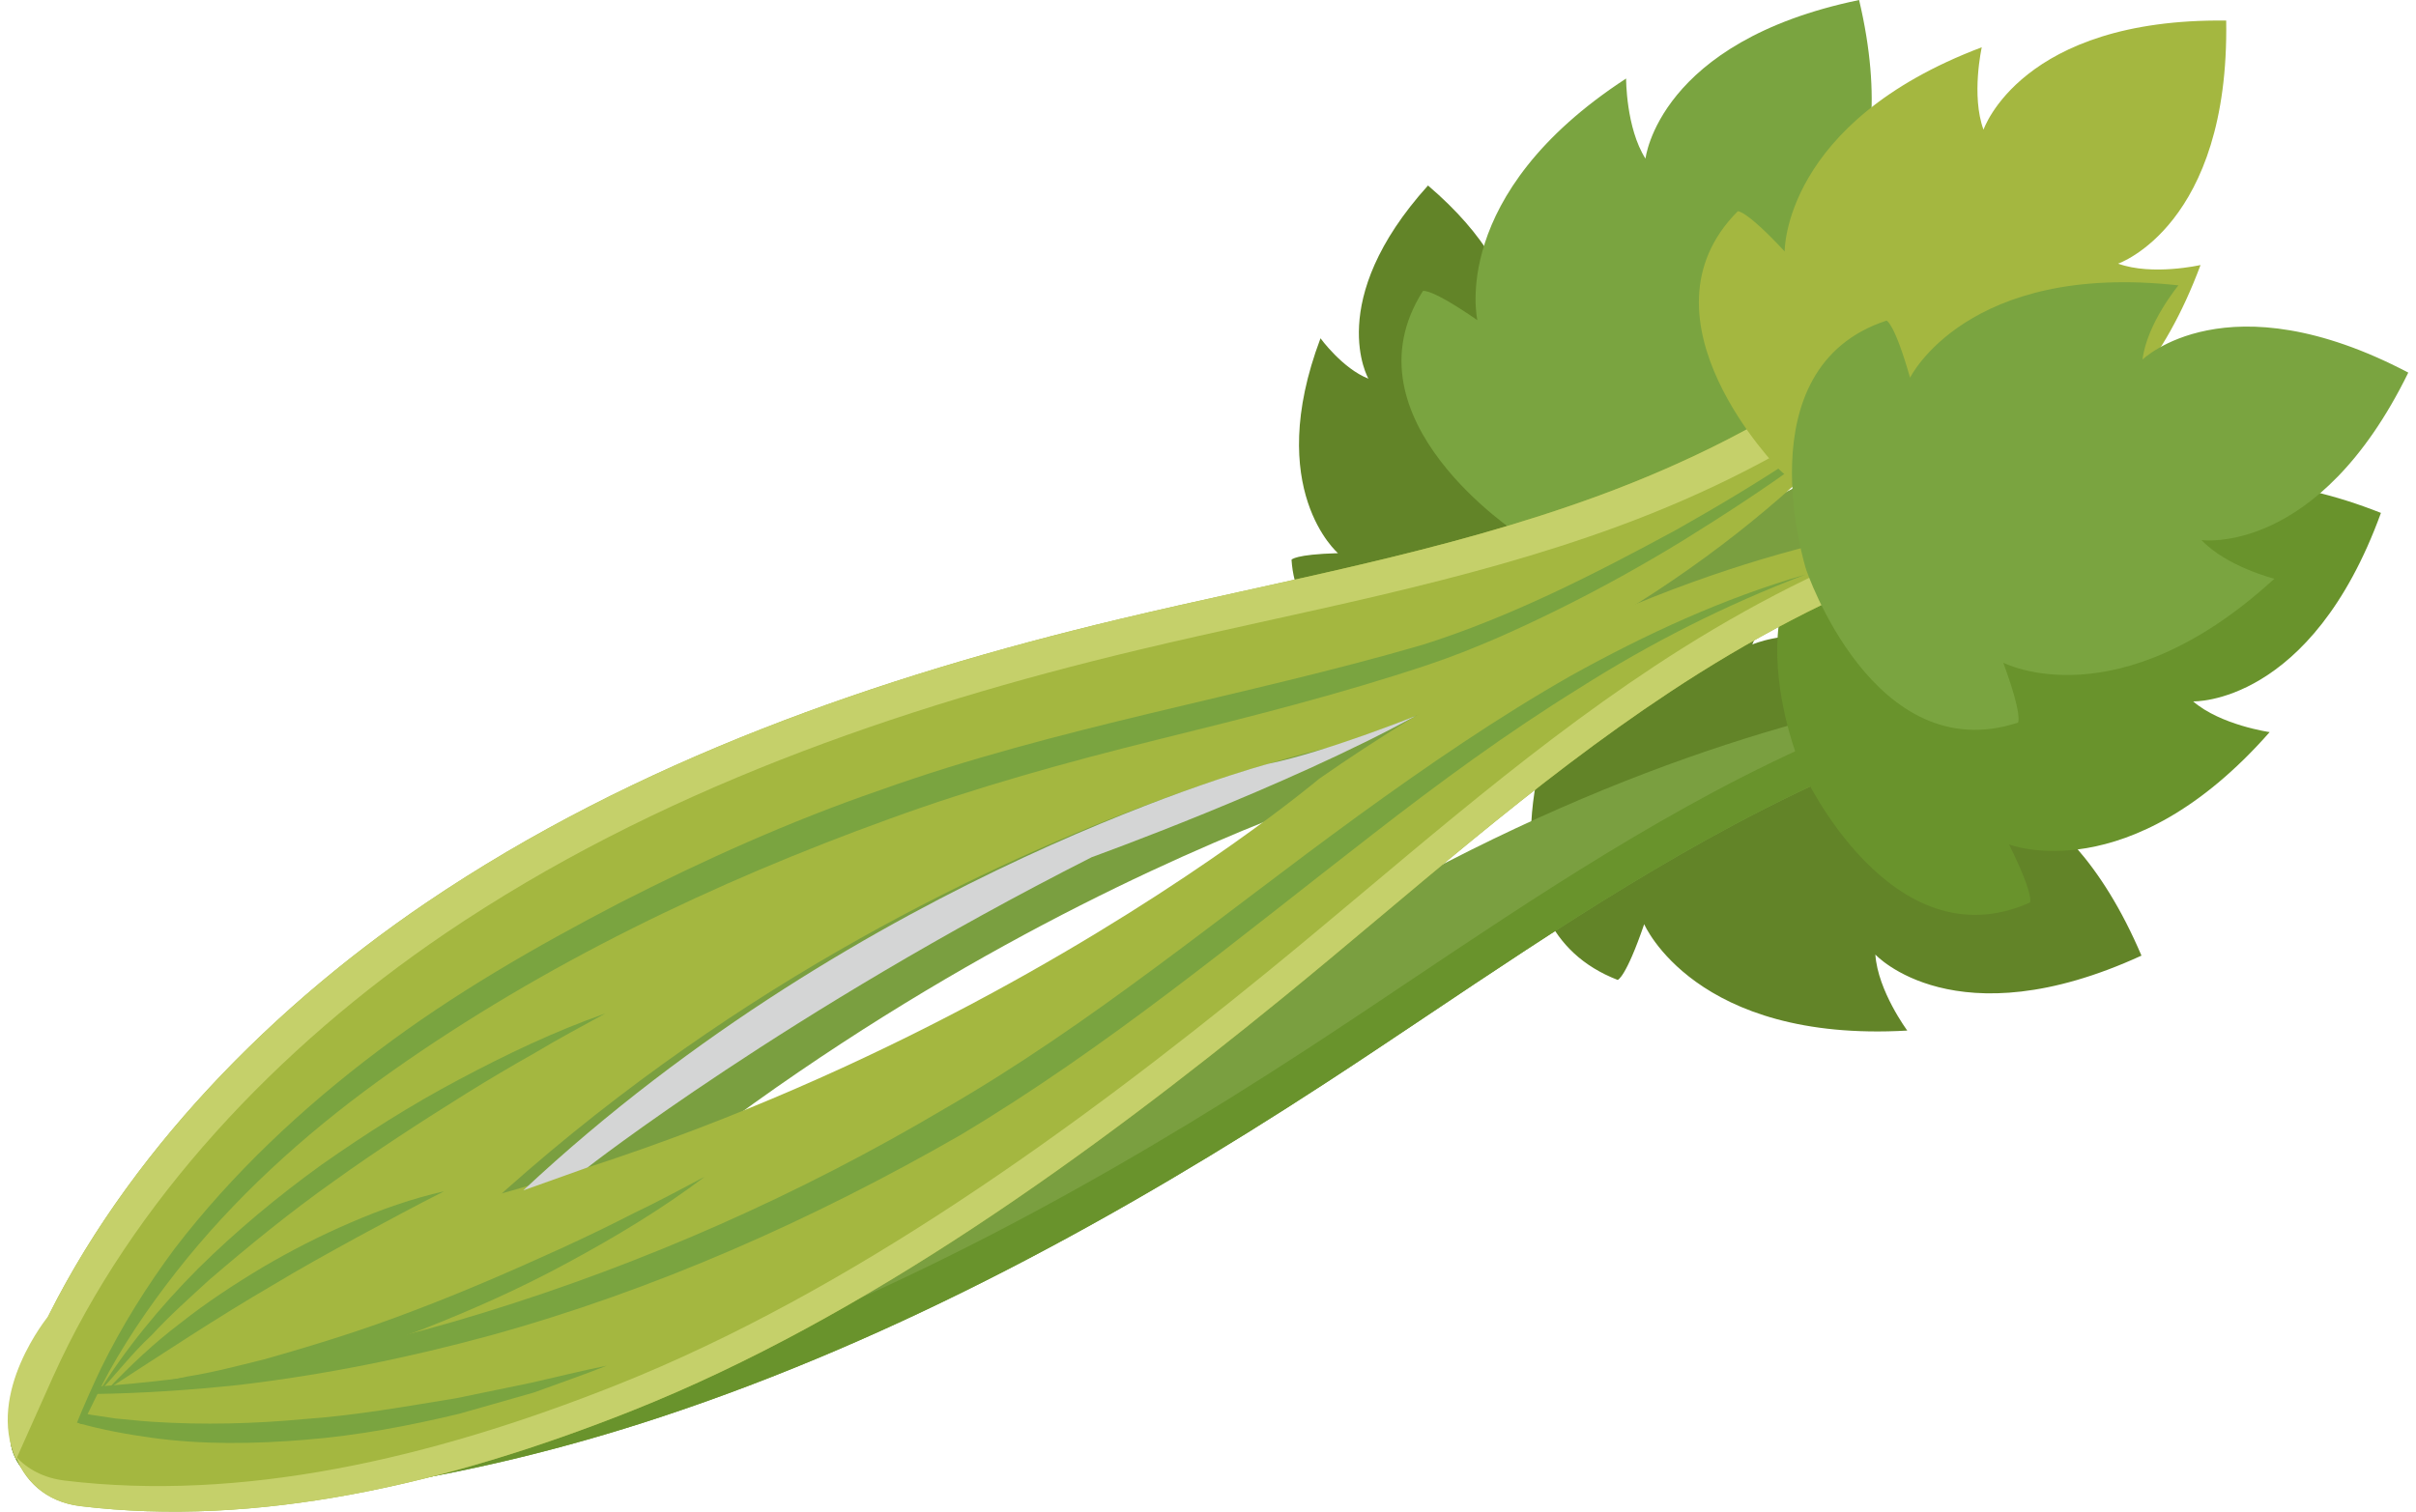 <svg width="147" height="92" viewBox="0 0 147 92" fill="none" xmlns="http://www.w3.org/2000/svg">
<g clip-path="url(#clip0_214_169805)">
<path d="M95.245 32.757C95.245 32.757 99.233 28.315 94.587 19.651C94.587 19.651 93.496 21.659 92.02 22.47C92.02 22.47 94.102 17.441 86.886 11.29C80.537 18.334 83.26 23.046 83.26 23.046C81.69 22.436 80.345 20.589 80.345 20.589C76.873 29.786 81.41 33.667 81.41 33.667C78.764 33.739 78.582 34.067 78.582 34.067C79.043 41.08 88.809 40.519 88.809 40.519C88.809 40.519 98.562 39.797 98.101 32.783C98.101 32.783 97.878 32.482 95.245 32.758L95.245 32.757Z" fill="#628428"/>
<path d="M89.89 19.486C89.89 19.486 88.097 11.837 98.939 4.779C98.939 4.779 98.928 7.786 100.119 9.655C100.119 9.655 100.898 2.534 113.116 0.001C115.988 12.145 109.865 15.861 109.865 15.861C112.062 16.15 114.782 14.869 114.782 14.869C112.971 27.678 105.281 29.288 105.281 29.288C108.289 31.044 108.292 31.537 108.292 31.537C103.323 39.339 92.409 32.514 92.409 32.514C92.409 32.514 81.61 25.511 86.578 17.709C86.578 17.709 87.027 17.503 89.89 19.486Z" fill="#7AA440"/>
<path d="M100.04 56.246C100.04 56.246 103.133 63.468 116.047 62.721C116.047 62.721 114.255 60.306 114.105 58.095C114.105 58.095 118.955 63.366 130.296 58.16C125.406 46.679 118.272 47.318 118.272 47.318C119.869 45.782 122.82 45.2 122.82 45.2C113.765 35.961 106.618 39.225 106.618 39.225C107.999 36.027 107.708 35.629 107.708 35.629C99.081 32.294 94.341 44.262 94.341 44.262C94.341 44.262 89.799 56.305 98.427 59.639C98.427 59.639 98.91 59.54 100.04 56.245L100.04 56.246Z" fill="#628428"/>
<path d="M14.665 90.176C10.854 89.885 9.565 86.767 11.849 83.225C17.608 74.293 23.673 68.381 34.026 61.565C46.865 53.111 61.103 47.141 75.054 42.455C84.325 39.341 93.637 36.713 102.847 32.706C107.975 30.474 113.14 27.736 117.799 24.516C119.38 23.423 120.723 24.454 119.393 25.739C112.915 31.998 102.209 40.168 85.798 46.903C85.798 46.903 52.768 55.773 24.335 85.912C21.747 88.656 17.788 90.413 14.664 90.176H14.665Z" fill="#7A9F40"/>
<path d="M1.541 84.611C-0.596 87.78 1.049 90.726 5.244 91.133C15.822 92.16 28.402 90.14 40.171 86.252C54.768 81.43 68.285 73.97 80.617 65.938C88.812 60.599 96.651 54.929 105.51 50.193C110.441 47.557 115.794 45.205 121.21 43.55C123.047 42.989 123.073 41.296 121.239 41.541C112.311 42.737 99.261 46.063 83.797 54.752C83.797 54.752 52.163 76.08 10.886 79.673C7.128 80.001 3.293 82.014 1.541 84.611V84.611Z" fill="#7A9F40"/>
<path d="M121.211 43.551C123.049 42.989 123.075 41.297 121.241 41.541C120.525 41.639 119.773 41.754 119.005 41.878C113.923 43.511 108.913 45.715 104.279 48.191C95.421 52.928 87.582 58.598 79.387 63.937C67.055 71.969 53.538 79.429 38.941 84.25C27.172 88.138 14.591 90.158 4.014 89.132C2.58 88.992 1.452 88.551 0.663 87.912C0.971 89.608 2.599 90.876 5.246 91.133C15.824 92.159 28.405 90.14 40.174 86.252C54.77 81.429 68.287 73.97 80.619 65.938C88.815 60.6 96.653 54.929 105.512 50.193C110.443 47.556 115.796 45.205 121.212 43.55L121.211 43.551Z" fill="#69932C"/>
<path d="M114.756 34.749C114.756 34.749 117.458 27.371 130.395 27.425C130.395 27.425 128.734 29.933 128.703 32.148C128.703 32.148 133.264 26.625 144.867 31.216C140.599 42.943 133.44 42.687 133.44 42.687C135.118 44.134 138.096 44.557 138.096 44.557C129.549 54.269 122.238 51.392 122.238 51.392C123.787 54.511 123.518 54.925 123.518 54.925C115.081 58.717 109.707 47.021 109.707 47.021C109.707 47.021 104.528 35.238 112.964 31.446C112.964 31.446 113.452 31.519 114.756 34.749V34.749Z" fill="#69932C"/>
<path d="M6.517 91.493C2.214 90.403 0.194 86.097 2.079 81.907C6.832 71.341 15.694 61.87 25.963 54.918C38.699 46.298 53.459 41.175 68.139 37.673C77.895 35.346 87.786 33.66 97.308 30.157C102.608 28.207 107.856 25.602 112.449 22.275C114.007 21.146 115.697 22.739 114.454 24.167C108.4 31.115 97.989 39.764 80.95 45.478C80.95 45.478 42.576 53.768 16.503 87.742C14.129 90.835 10.044 92.387 6.517 91.493L6.517 91.493Z" fill="#A4B740"/>
<path d="M1.421 82.705C-0.445 86.471 0.656 91.151 4.895 91.665C15.584 92.959 27.038 90.4 38.492 85.84C52.697 80.184 66.398 70.219 78.055 60.718C85.801 54.404 93.162 47.692 101.625 42.101C106.336 38.988 111.495 36.218 116.778 34.28C118.571 33.623 118.449 31.604 116.633 31.884C107.791 33.252 95.004 37.133 80.265 47.395C80.265 47.395 50.427 72.63 9.377 76.644C5.64 77.009 2.949 79.619 1.421 82.705V82.705Z" fill="#A4B740"/>
<path d="M78.055 60.718C85.802 54.404 93.163 47.692 101.626 42.101C106.337 38.988 111.497 36.219 116.78 34.28C118.476 33.658 118.438 31.84 116.892 31.882C116.689 32.217 116.348 32.531 115.823 32.724C110.539 34.663 105.38 37.433 100.668 40.545C92.206 46.136 84.846 52.849 77.097 59.162C65.442 68.663 51.741 78.627 37.535 84.284C26.081 88.844 14.628 91.404 3.938 90.109C2.665 89.955 1.681 89.42 0.969 88.651C1.585 90.232 2.881 91.421 4.895 91.665C15.585 92.959 27.038 90.4 38.493 85.841C52.699 80.183 66.399 70.219 78.055 60.718Z" fill="#C5D06A"/>
<g style="mix-blend-mode:multiply">
<path d="M86.141 43.569C86.141 43.569 80.688 45.761 77.192 46.48C77.192 46.48 52.594 53.03 31.838 72.449L35.748 71.054C35.748 71.054 47.866 61.579 66.433 52.166C66.433 52.166 78.181 47.931 86.142 43.568L86.141 43.569Z" fill="#D4D5D5"/>
</g>
<path d="M5.829 84.393C8.742 84.182 11.645 83.845 14.528 83.358C19.572 82.57 24.559 81.399 29.444 79.885C39.215 76.88 48.653 72.703 57.465 67.48C66.332 62.373 74.261 55.739 82.624 49.656C86.813 46.621 91.096 43.675 95.608 41.108C100.142 38.592 104.883 36.401 109.84 34.973C105.014 36.804 100.409 39.138 96.072 41.894C91.705 44.596 87.556 47.639 83.494 50.797C75.363 57.088 67.385 63.74 58.407 69.096C49.392 74.271 39.813 78.523 29.817 81.282C24.819 82.646 19.739 83.67 14.625 84.279C11.653 84.596 8.672 84.799 5.699 84.841L5.829 84.393Z" fill="#7AA440"/>
<path d="M4.684 86.584C5.039 85.682 5.727 84.151 6.149 83.272C7.402 80.72 8.922 78.284 10.635 75.981C14.132 71.422 18.381 67.437 22.985 63.968C27.593 60.483 32.609 57.603 37.705 54.95C42.827 52.337 48.089 49.969 53.524 48.097C64.388 44.211 75.697 42.411 86.556 39.243C91.909 37.553 97.021 34.941 102.014 32.232C106.966 29.435 111.834 26.396 116.098 22.596C112.067 26.653 107.257 29.875 102.399 32.897C99.952 34.394 97.443 35.789 94.867 37.064C92.291 38.337 89.664 39.525 86.912 40.452C81.467 42.271 75.916 43.662 70.4 45.022C64.881 46.392 59.431 47.898 54.108 49.84C43.48 53.68 33.126 58.651 23.879 65.175C19.258 68.43 14.976 72.197 11.404 76.556C9.628 78.738 7.993 81.04 6.625 83.498C6.168 84.343 5.442 85.812 5.04 86.684L4.683 86.585L4.684 86.584Z" fill="#7AA440"/>
<path d="M36.83 61.681C35.4 62.466 33.964 63.226 32.57 64.066C31.156 64.861 29.759 65.688 28.382 66.543C25.634 68.258 22.92 70.017 20.297 71.901C17.66 73.767 15.161 75.806 12.715 77.907C11.529 78.997 10.318 80.07 9.228 81.258C8.032 82.36 7.06 83.644 5.937 84.834C7.644 82.082 9.73 79.539 12.043 77.217C14.372 74.913 16.902 72.808 19.563 70.889C22.244 69.003 25.017 67.244 27.909 65.712C30.796 64.174 33.753 62.762 36.831 61.68L36.83 61.681Z" fill="#7AA440"/>
<path d="M42.876 71.618C40.268 73.588 37.456 75.272 34.579 76.829C31.703 78.393 28.709 79.73 25.657 80.921C22.593 82.077 19.446 83.019 16.246 83.683C13.042 84.325 9.781 84.65 6.56 84.546C8.166 84.27 9.767 84.173 11.343 83.786C12.932 83.536 14.492 83.123 16.051 82.737C19.149 81.863 22.222 80.909 25.232 79.745C28.249 78.602 31.212 77.313 34.158 75.969C35.632 75.297 37.09 74.59 38.535 73.849C40.004 73.152 41.432 72.376 42.876 71.617V71.618Z" fill="#7AA440"/>
<path d="M5.079 86.025C5.724 86.148 6.383 86.222 7.03 86.33C7.796 86.398 8.556 86.486 9.321 86.535C12.381 86.731 15.466 86.653 18.54 86.365C21.621 86.149 24.679 85.599 27.749 85.099L32.332 84.154C33.857 83.811 35.376 83.425 36.92 83.116C35.457 83.698 33.964 84.203 32.48 84.751L27.929 86.047C24.861 86.781 21.75 87.373 18.605 87.623C15.466 87.884 12.294 87.931 9.185 87.498C7.721 87.294 6.247 87.026 4.823 86.627L5.079 86.025Z" fill="#7AA440"/>
<path d="M27.022 72.502C25.233 73.402 23.494 74.352 21.753 75.287C20.023 76.24 18.294 77.188 16.607 78.208C13.196 80.193 9.926 82.369 6.56 84.546C7.933 83.097 9.398 81.718 10.998 80.51C12.571 79.264 14.254 78.164 15.974 77.131C17.704 76.115 19.492 75.195 21.336 74.408C23.172 73.61 25.073 72.945 27.021 72.502L27.022 72.502Z" fill="#7AA440"/>
<path d="M3.233 83.781C7.986 73.213 16.848 63.743 27.118 56.792C39.854 48.171 54.613 43.048 69.293 39.547C79.049 37.219 88.94 35.532 98.461 32.029C103.761 30.079 109.01 27.474 113.602 24.147C113.981 23.873 114.367 23.761 114.719 23.768C115.377 22.467 113.862 21.249 112.448 22.273C107.856 25.601 102.608 28.205 97.307 30.156C87.785 33.658 77.895 35.345 68.139 37.673C53.459 41.174 38.699 46.297 25.963 54.918C16.278 61.474 7.846 70.27 2.93 80.113C2.93 80.113 -0.873 84.751 0.976 88.828L3.232 83.781L3.233 83.781Z" fill="#C5D06A"/>
<path d="M121.517 28.177C121.517 28.177 129.374 28.254 133.89 16.13C133.89 16.13 130.958 16.798 128.873 16.046C128.873 16.046 135.651 13.728 135.451 1.251C122.973 1.106 120.685 7.894 120.685 7.894C119.923 5.813 120.579 2.877 120.579 2.877C108.476 7.447 108.587 15.302 108.587 15.302C106.215 12.751 105.733 12.857 105.733 12.857C99.207 19.412 108.253 28.569 108.253 28.569C108.253 28.569 117.449 37.575 123.975 31.02C123.975 31.02 124.078 30.538 121.517 28.177H121.517Z" fill="#A4B740"/>
<path d="M116.216 22.987C116.216 22.987 119.686 15.938 132.544 17.368C132.544 17.368 130.627 19.685 130.36 21.884C130.36 21.884 135.482 16.877 146.531 22.677C141.041 33.883 133.95 32.867 133.95 32.867C135.464 34.485 138.38 35.222 138.38 35.222C128.848 43.969 121.885 40.331 121.885 40.331C123.094 43.598 122.783 43.98 122.783 43.98C113.991 46.854 109.891 34.653 109.891 34.653C109.891 34.653 105.993 22.386 114.786 19.512C114.786 19.512 115.263 19.638 116.216 22.988L116.216 22.987Z" fill="#7AA440"/>
</g>
<defs>
<clipPath id="clip0_214_169805">
<rect width="146.063" height="92" fill="white" transform="translate(0.469)"/>
</clipPath>
</defs>
</svg>

